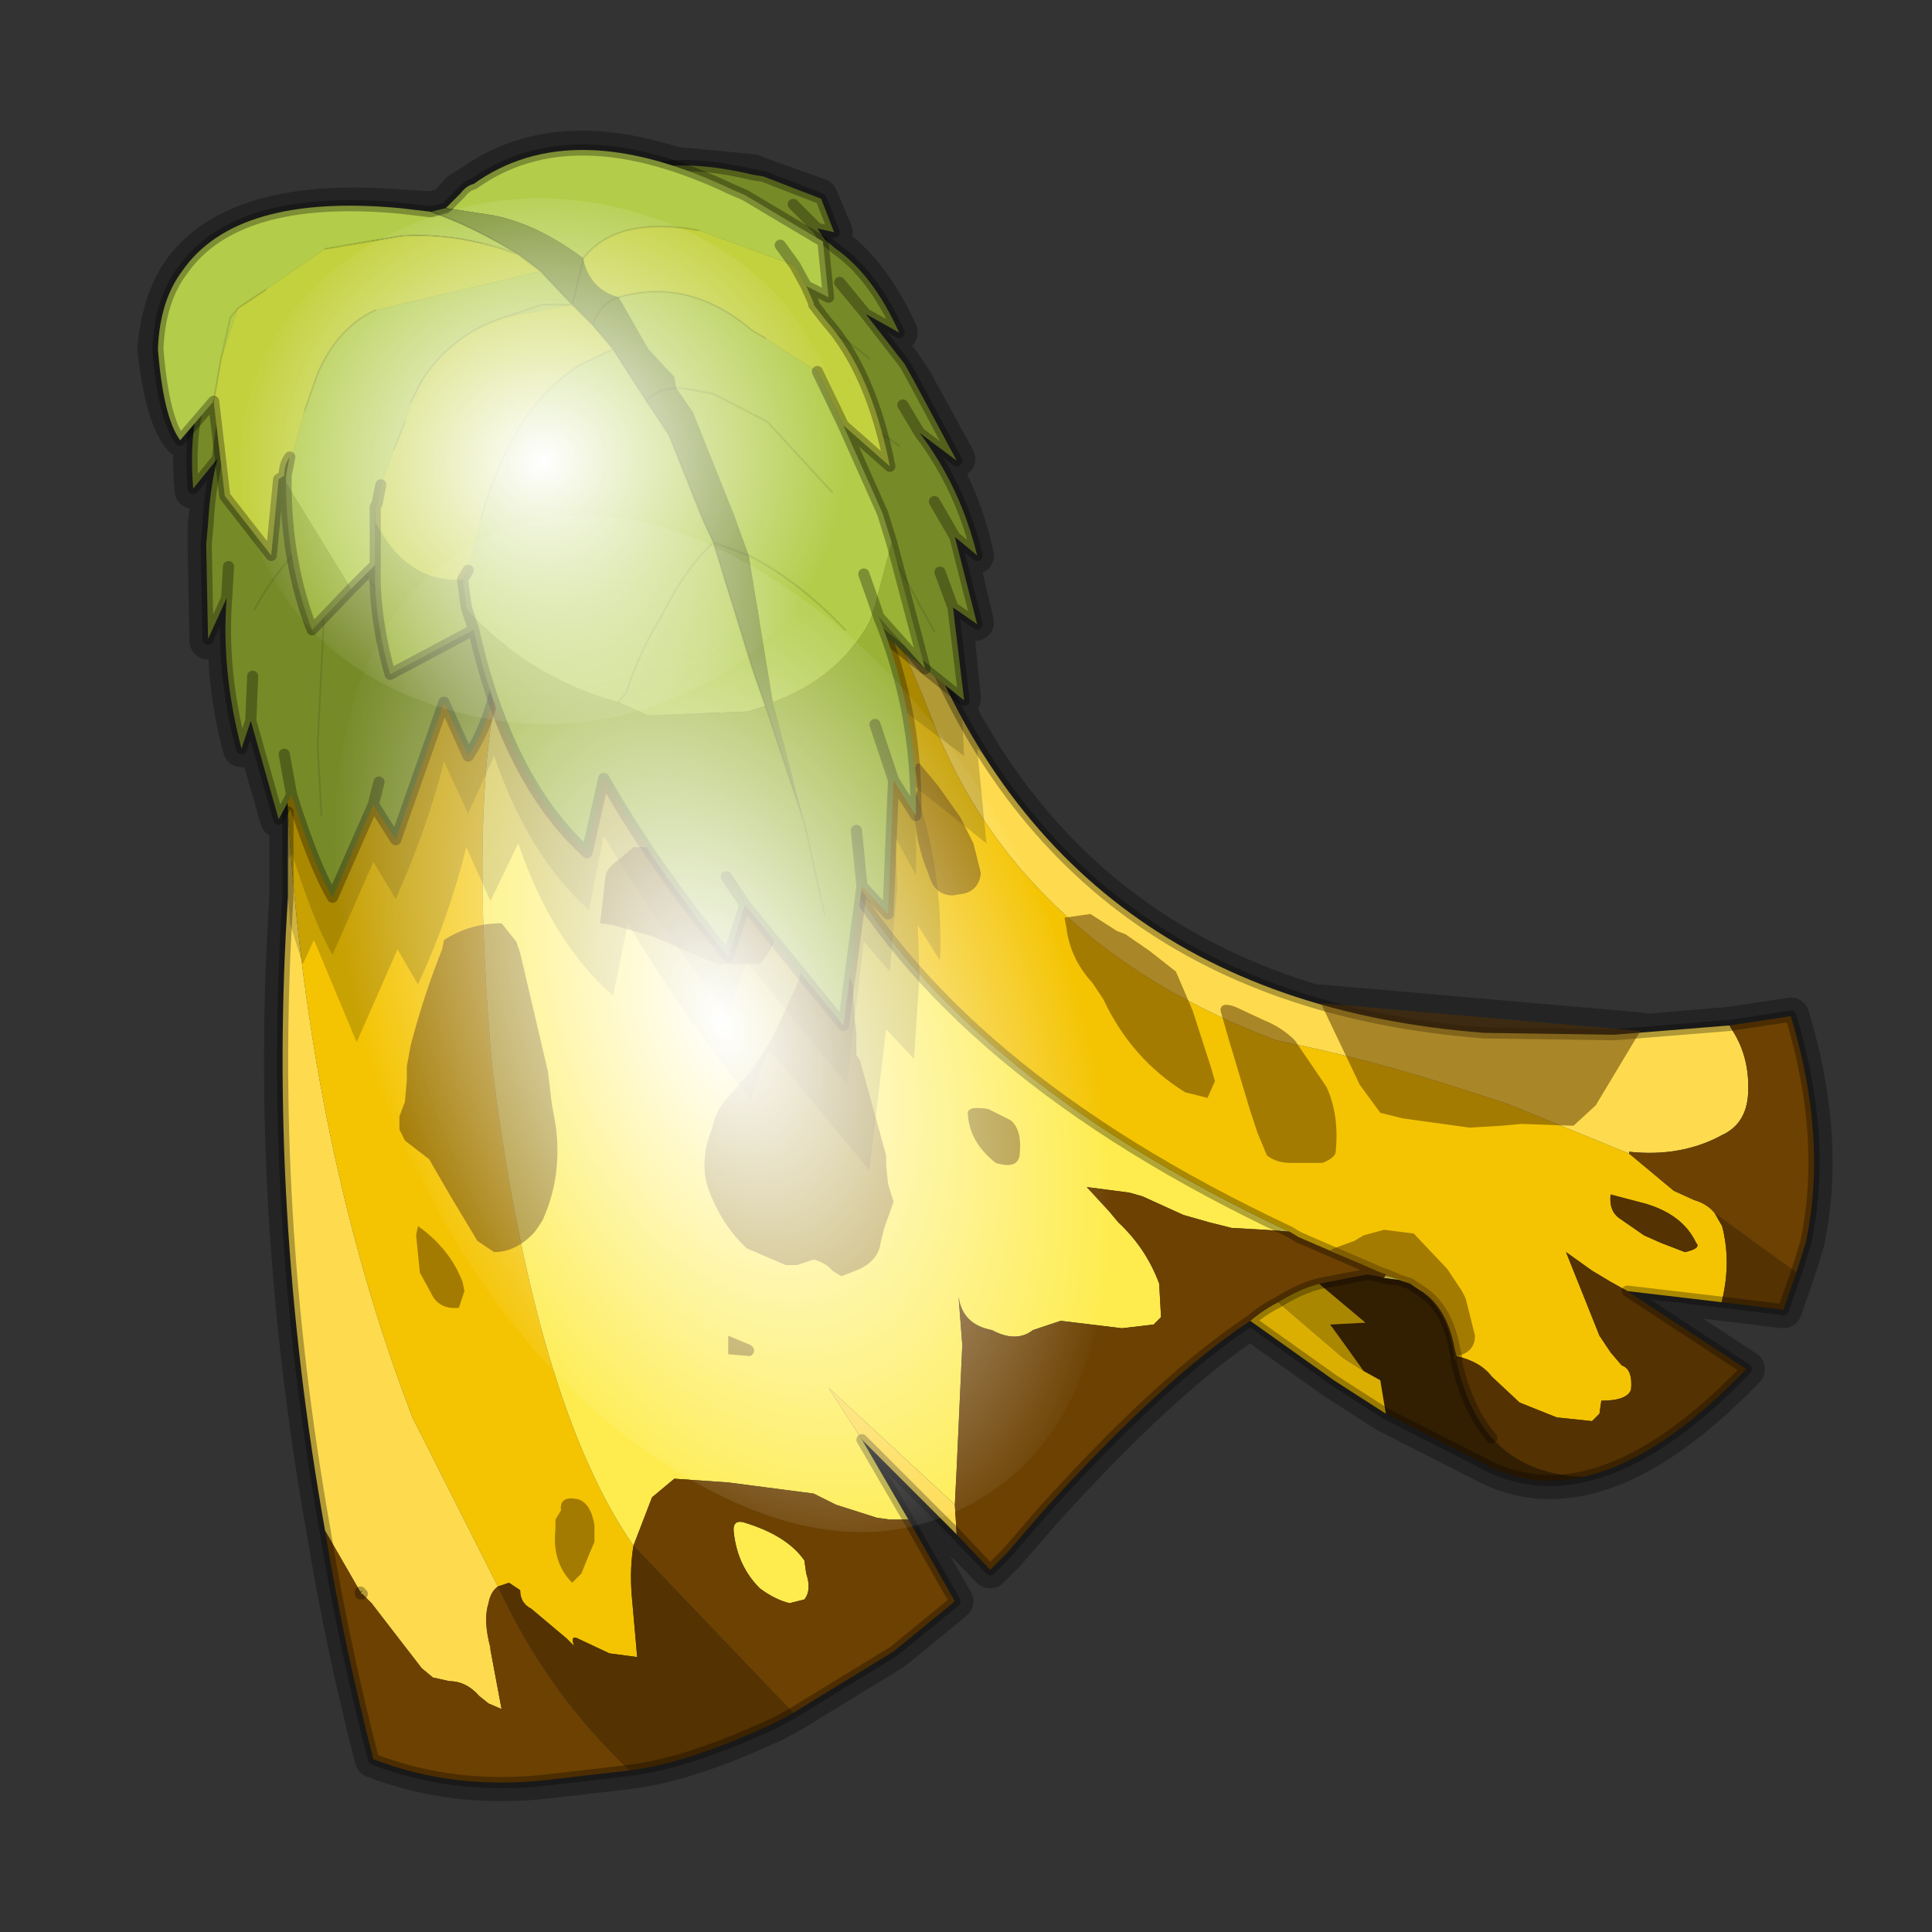 <?xml version="1.0" encoding="UTF-8" standalone="no"?>
<svg xmlns:xlink="http://www.w3.org/1999/xlink" height="520.0px" width="520.0px" xmlns="http://www.w3.org/2000/svg">
  <rect width="100%" height="100%" fill="#333333" stroke="none"/>
  <g transform="matrix(10.0, 0.0, 0.0, 10.0, 0.0, 0.0)">
    <use height="52.0" transform="matrix(1.0, 0.0, 0.0, 1.0, 0.0, 0.0)" width="52.0" xlink:href="#shape0"/>
    <use height="136.85" transform="matrix(0.132, 0.0, 0.049, 0.2, 6.31, 13.873)" width="148.25" xlink:href="#sprite0"/>
    <use height="136.85" transform="matrix(0.109, -0.014, 0.013, 0.103, 5.637, 6.405)" width="148.25" xlink:href="#sprite0"/>
  </g>
  <defs>
    <g id="shape0" transform="matrix(1.0, 0.0, 0.0, 1.0, 0.0, 0.0)">
      <path d="M52.0 0.0 L52.0 52.0 0.0 52.0 0.0 0.0 52.0 0.0" fill="#795fa9" fill-opacity="0.0" fill-rule="evenodd" stroke="none"/>
      <path d="M24.3 9.8 L23.25 8.45 24.2 8.95 Q23.5 7.4 22.5 6.65 L22.2 6.4 22.0 6.1 22.45 6.25 22.05 5.3 20.5 4.75 20.25 4.65 18.15 4.45 Q14.9 3.4 12.75 4.9 L12.35 5.15 12.0 5.55 11.6 5.65 10.75 5.6 Q6.4 5.25 4.9 7.25 4.3 8.1 4.2 9.4 4.4 11.25 4.9 11.8 L5.25 11.4 Q5.1 12.2 5.2 13.2 L5.8 12.35 5.55 14.1 5.55 14.65 5.6 17.25 6.15 16.15 Q5.95 18.1 6.5 20.15 L6.75 19.45 7.5 22.05 7.7 21.6 7.75 21.85 7.75 23.15 7.75 24.15 Q7.2 32.5 8.75 41.2 9.25 44.25 10.05 47.35 12.25 48.2 14.8 47.9 L16.95 47.65 Q18.55 47.45 20.9 46.35 L21.35 46.1 24.05 44.45 25.7 43.1 23.2 38.75 26.65 42.25 27.1 41.8 28.05 40.7 Q31.3 37.1 33.65 35.55 L35.9 37.15 37.3 38.05 40.05 39.45 Q41.25 40.05 42.6 39.75 44.65 39.3 47.0 36.85 L43.8 34.75 46.35 35.05 48.0 35.25 48.35 34.25 48.6 33.45 Q49.2 30.65 48.2 27.35 L46.55 27.6 44.15 27.8 44.15 27.75 35.55 27.0 35.55 27.05 Q29.65 25.35 26.45 20.3 L26.0 19.55 25.5 18.55 25.45 18.45 25.9 18.8 25.65 16.3 26.25 16.75 25.7 14.4 26.25 14.95 Q25.85 13.1 24.75 11.6 L25.75 12.35 24.6 10.25 24.3 9.8 M9.75 42.8 L9.7 42.9 9.7 42.85 9.75 42.8" fill="none" stroke="#000000" stroke-linecap="round" stroke-linejoin="round" stroke-opacity="0.302" stroke-width="1.0"/>
      <path d="M7.75 21.85 L7.7 20.65 Q7.25 14.0 4.8 10.35 11.3 8.15 17.9 8.25 L19.8 9.5 Q23.2 14.5 25.1 19.4 27.45 25.4 34.35 28.0 36.85 28.5 39.3 29.3 L40.55 29.7 43.85 31.05 45.05 32.05 45.6 32.3 Q45.95 32.4 46.15 32.65 L46.35 33.0 Q46.6 33.95 46.35 35.0 L46.35 35.05 43.8 34.75 43.35 34.5 42.85 34.2 42.15 33.7 43.05 35.95 43.35 36.4 43.65 36.75 Q43.95 36.85 43.9 37.4 43.8 37.7 43.1 37.7 L43.05 38.05 42.85 38.25 41.9 38.15 40.9 37.75 40.15 37.05 Q39.85 36.65 39.2 36.5 L39.15 36.3 Q38.95 35.2 38.25 34.75 L37.95 34.55 37.65 34.45 37.3 34.3 37.15 34.25 34.95 33.3 34.7 33.15 Q25.55 28.85 22.3 22.75 18.45 15.3 15.6 14.75 12.15 16.3 13.25 28.75 14.4 37.8 17.05 41.6 16.95 42.2 17.0 42.9 L17.15 44.6 16.4 44.5 15.55 44.1 Q15.35 44.0 15.45 44.3 L15.25 44.1 14.3 43.3 Q14.0 43.15 14.0 42.8 L13.7 42.6 13.4 42.7 11.1 38.15 Q8.3 30.85 7.75 21.85 M43.6 32.8 L44.25 33.25 44.7 33.45 45.35 33.7 Q45.8 33.6 45.65 33.45 45.3 32.7 44.3 32.4 L43.35 32.15 Q43.3 32.6 43.6 32.8" fill="#f4c402" fill-rule="evenodd" stroke="none"/>
      <path d="M17.05 41.6 Q14.4 37.8 13.25 28.75 12.15 16.3 15.6 14.75 18.45 15.3 22.3 22.75 25.55 28.85 34.7 33.15 L34.05 33.1 33.15 33.05 32.55 32.9 31.85 32.7 30.75 32.2 30.4 32.1 29.25 31.95 29.85 32.6 30.1 32.9 Q30.85 33.6 31.2 34.55 L31.25 35.45 31.05 35.65 30.2 35.75 28.55 35.55 27.8 35.8 Q27.35 36.15 26.7 35.8 25.9 35.65 25.8 34.9 L25.9 36.2 25.75 39.5 25.7 40.5 22.3 37.35 23.2 38.75 24.45 40.9 23.95 40.9 23.6 40.85 22.5 40.5 21.9 40.2 19.6 39.9 18.15 39.8 17.55 40.3 17.05 41.6 M37.3 34.3 L37.65 34.45 37.25 34.4 37.3 34.3 M19.75 41.25 Q19.7 40.85 20.1 41.0 21.2 41.35 21.65 42.0 L21.7 42.35 Q21.85 42.8 21.65 43.05 L21.25 43.15 Q20.85 43.05 20.45 42.75 19.85 42.15 19.75 41.25" fill="#feec4e" fill-rule="evenodd" stroke="none"/>
      <path d="M13.4 42.7 L13.7 42.6 14.0 42.8 Q14.0 43.15 14.3 43.3 L15.25 44.1 15.45 44.3 Q15.35 44.0 15.55 44.1 L16.4 44.5 17.15 44.6 17.0 42.9 Q16.95 42.2 17.05 41.6 L21.35 46.1 20.9 46.35 Q18.55 47.45 16.95 47.65 14.75 45.6 13.4 42.7 M39.2 36.5 Q39.85 36.65 40.15 37.05 L40.9 37.75 41.9 38.15 42.85 38.25 43.05 38.05 43.1 37.7 Q43.8 37.7 43.9 37.4 43.95 36.85 43.65 36.75 L43.35 36.4 43.05 35.95 42.15 33.7 42.85 34.2 43.35 34.5 43.8 34.75 47.0 36.85 Q44.65 39.3 42.6 39.75 41.05 39.7 40.15 38.7 39.5 37.95 39.2 36.65 L39.2 36.5 M46.35 35.05 L46.35 35.0 Q46.6 33.95 46.35 33.0 L46.15 32.65 48.35 34.25 48.0 35.25 46.35 35.05 M43.6 32.8 Q43.3 32.6 43.35 32.15 L44.3 32.4 Q45.3 32.7 45.65 33.45 45.8 33.6 45.35 33.7 L44.7 33.45 44.25 33.25 43.6 32.8" fill="#543201" fill-rule="evenodd" stroke="none"/>
      <path d="M7.75 21.85 Q8.3 30.85 11.1 38.15 L13.4 42.7 Q13.2 42.85 13.15 43.15 13.0 43.6 13.2 44.35 L13.2 44.4 13.5 46.0 13.15 45.85 12.9 45.65 Q12.55 45.25 12.1 45.25 L11.65 45.15 11.35 44.9 10.0 43.15 9.75 42.9 9.7 42.9 9.75 42.9 9.7 42.9 9.75 42.8 9.7 42.85 8.75 41.2 Q7.2 32.5 7.75 24.15 L7.75 21.85 M43.85 31.05 L40.55 29.7 39.3 29.3 Q36.85 28.5 34.35 28.0 27.45 25.4 25.1 19.4 23.2 14.5 19.8 9.5 22.6 11.75 24.45 16.05 28.2 26.9 39.95 27.8 L43.45 27.85 46.55 27.6 46.7 27.85 Q47.1 28.55 47.05 29.45 47.0 30.25 46.35 30.55 45.25 31.15 43.85 31.0 L43.85 31.05 M23.2 38.75 L22.3 37.35 25.7 40.5 25.75 41.3 23.2 38.75" fill="#fedb4e" fill-rule="evenodd" stroke="none"/>
      <path d="M37.65 34.45 L37.95 34.55 38.25 34.75 Q38.95 35.2 39.15 36.3 L39.2 36.5 39.2 36.65 Q39.5 37.95 40.15 38.7 41.05 39.7 42.6 39.75 41.25 40.05 40.05 39.45 L37.3 38.05 37.2 37.45 37.15 37.15 36.7 36.9 36.2 36.2 35.8 35.65 36.75 35.6 35.5 34.55 36.8 34.3 37.1 34.35 37.25 34.4 37.65 34.45" fill="#321e01" fill-rule="evenodd" stroke="none"/>
      <path d="M34.4 35.05 Q34.95 34.7 35.5 34.55 L36.75 35.6 35.8 35.65 36.2 36.2 36.7 36.9 37.15 37.15 36.7 36.9 36.15 36.55 34.4 35.05" fill="#a98701" fill-rule="evenodd" stroke="none"/>
      <path d="M37.3 38.05 L35.9 37.15 33.65 35.55 Q34.0 35.25 34.4 35.05 L36.15 36.55 36.7 36.9 37.15 37.15 37.2 37.45 37.3 38.05" fill="#dbaf02" fill-rule="evenodd" stroke="none"/>
      <path d="M34.7 33.15 L34.95 33.3 37.15 34.25 37.3 34.3 37.25 34.4 37.1 34.35 36.8 34.3 35.5 34.55 Q34.95 34.7 34.4 35.05 34.0 35.25 33.65 35.55 31.3 37.1 28.05 40.7 L27.1 41.8 26.65 42.25 25.75 41.3 25.7 40.5 25.75 39.5 25.9 36.2 25.8 34.9 Q25.9 35.65 26.7 35.8 27.35 36.15 27.8 35.8 L28.55 35.55 30.2 35.75 31.05 35.65 31.25 35.45 31.2 34.55 Q30.85 33.6 30.1 32.9 L29.85 32.6 29.25 31.95 30.4 32.1 30.75 32.2 31.85 32.7 32.55 32.9 33.15 33.05 34.05 33.1 34.7 33.15 M46.15 32.65 Q45.95 32.4 45.6 32.3 L45.05 32.05 43.85 31.05 43.85 31.0 Q45.25 31.15 46.35 30.55 47.0 30.25 47.05 29.45 47.1 28.55 46.7 27.85 L46.55 27.6 48.2 27.35 Q49.2 30.65 48.6 33.45 L48.35 34.25 46.15 32.65 M8.75 41.2 L9.7 42.85 9.7 42.9 9.75 42.9 10.0 43.15 11.35 44.9 11.65 45.15 12.1 45.25 Q12.55 45.25 12.9 45.65 L13.15 45.85 13.5 46.0 13.2 44.4 13.2 44.35 Q13.0 43.6 13.15 43.15 13.2 42.85 13.4 42.7 14.75 45.6 16.95 47.65 L14.8 47.9 Q12.25 48.2 10.05 47.35 9.25 44.25 8.75 41.2 M21.35 46.1 L17.05 41.6 17.55 40.3 18.15 39.8 19.6 39.9 21.9 40.2 22.5 40.5 23.6 40.85 23.95 40.9 24.45 40.9 25.7 43.1 24.05 44.45 21.35 46.1 M19.75 41.25 Q19.85 42.15 20.45 42.75 20.85 43.05 21.25 43.15 L21.65 43.05 Q21.85 42.8 21.7 42.35 L21.65 42.0 Q21.2 41.35 20.1 41.0 19.7 40.85 19.75 41.25" fill="#6c4102" fill-rule="evenodd" stroke="none"/>
      <path d="M22.3 22.75 Q25.55 28.85 34.7 33.15 L34.95 33.3 37.15 34.25 37.3 34.3 37.65 34.45 37.95 34.55 38.25 34.75 Q38.95 35.2 39.15 36.3 L39.2 36.5 39.2 36.65 Q39.5 37.95 40.15 38.7 M43.8 34.75 L46.35 35.05 48.0 35.25 48.35 34.25 48.6 33.45 Q49.2 30.65 48.2 27.35 L46.55 27.6 43.45 27.85 39.95 27.8 Q28.2 26.9 24.45 16.05 22.6 11.75 19.8 9.5 L17.9 8.25 Q11.3 8.15 4.8 10.35 7.25 14.0 7.7 20.65 M7.75 21.85 L7.75 24.15 Q7.2 32.5 8.75 41.2 9.25 44.25 10.05 47.35 12.25 48.2 14.8 47.9 L16.95 47.65 Q18.55 47.45 20.9 46.35 L21.35 46.1 24.05 44.45 25.7 43.1 24.45 40.9 23.2 38.75 M9.7 42.9 L9.75 42.9 M9.7 42.9 L9.7 42.85 M43.8 34.75 L47.0 36.85 Q44.65 39.3 42.6 39.75 41.25 40.05 40.05 39.45 L37.3 38.05 35.9 37.15 33.65 35.55 Q31.3 37.1 28.05 40.7 L27.1 41.8 26.65 42.25 25.75 41.3 23.2 38.75 M33.65 35.55 Q34.0 35.25 34.4 35.05 34.95 34.7 35.5 34.55 L36.8 34.3 37.1 34.35 37.25 34.4 37.65 34.45" fill="none" stroke="#000000" stroke-linecap="round" stroke-linejoin="round" stroke-opacity="0.302" stroke-width="0.3"/>
      <path d="M25.9 19.35 L25.95 20.35 23.95 18.85 Q24.75 21.05 24.65 23.55 L24.1 22.55 24.15 23.9 23.95 26.15 23.25 25.35 22.8 29.2 20.1 25.9 19.6 27.25 Q17.7 24.95 16.25 22.5 L15.85 24.5 Q14.2 23.0 13.3 20.35 L12.6 21.9 11.95 20.5 Q11.5 22.3 10.65 24.2 L10.05 23.2 8.95 25.7 Q8.45 24.85 7.85 22.95 L7.75 23.15 Q7.65 17.65 6.45 13.9 L5.4 11.4 5.6 11.15 5.7 11.05 Q7.2 9.15 11.4 9.5 L12.25 9.55 12.65 9.45 13.05 9.05 13.45 8.8 Q13.75 8.55 14.1 8.4 L17.9 8.25 19.8 9.5 Q22.6 11.75 24.45 16.05 25.05 17.85 25.9 19.35" fill="#000000" fill-opacity="0.302" fill-rule="evenodd" stroke="none"/>
      <path d="M7.75 23.15 L7.85 22.95 Q8.45 24.85 8.95 25.7 L10.05 23.2 10.65 24.2 Q11.5 22.3 11.95 20.5 L12.6 21.9 13.3 20.35 Q14.2 23.0 15.85 24.5 L16.25 22.5 Q17.7 24.95 19.6 27.25 L20.1 25.9 22.8 29.2 23.25 25.35 23.95 26.15 24.15 23.9 24.1 22.55 24.65 23.55 Q24.75 21.05 23.95 18.85 L25.95 20.35 25.9 19.35 26.45 20.3 26.3 20.15 26.55 22.7 24.6 21.15 Q25.4 23.4 25.3 25.85 L24.7 24.9 24.75 26.25 24.6 28.5 23.85 27.7 23.4 31.5 20.7 28.25 20.2 29.6 Q18.35 27.3 16.9 24.85 L16.5 26.8 Q14.85 25.35 13.95 22.7 L13.2 24.25 12.55 22.8 Q12.1 24.65 11.25 26.5 L10.7 25.55 9.6 28.05 8.45 25.3 8.15 25.95 7.8 24.85 7.8 24.7 7.75 24.15 7.75 23.15" fill="#000000" fill-opacity="0.18" fill-rule="evenodd" stroke="none"/>
      <path d="M24.75 20.55 L25.25 21.15 25.85 22.0 26.2 22.7 26.4 23.5 Q26.35 23.95 25.95 24.05 L25.65 24.1 Q25.15 24.1 25.0 23.55 24.6 22.6 24.6 21.6 L24.7 21.25 24.65 20.8 Q24.6 20.6 24.7 20.55 L24.75 20.55 M21.7 19.85 Q21.7 19.4 21.85 19.05 L22.1 19.25 22.25 20.0 21.95 20.35 21.7 19.85 M21.4 15.8 L21.65 15.75 22.2 16.2 Q22.45 16.45 22.35 16.9 21.7 16.65 21.35 16.0 L21.4 15.8 M22.8 25.75 Q22.8 26.2 22.95 26.5 L23.0 27.4 23.05 27.8 23.05 28.4 23.15 28.55 23.85 31.1 23.85 31.35 23.9 31.85 24.05 32.35 23.8 33.05 23.7 33.45 Q23.65 33.9 23.15 34.15 L22.65 34.35 22.4 34.2 Q22.25 34.0 21.9 33.9 L21.45 34.05 21.15 34.05 20.1 33.6 Q19.4 32.95 19.05 31.95 18.85 31.3 19.1 30.55 L19.2 30.25 Q19.25 30.0 19.45 29.7 L20.15 28.9 20.5 28.4 20.75 28.0 20.9 27.7 21.5 26.4 21.55 26.2 22.35 25.55 22.4 25.5 22.8 25.75 M13.05 10.15 Q14.2 10.25 15.0 11.15 15.65 11.9 15.6 12.85 L15.35 14.5 15.1 14.95 14.25 16.3 Q14.05 16.9 12.85 18.1 L11.7 19.15 11.3 19.2 11.0 19.2 10.65 18.85 10.55 18.65 10.55 17.95 10.55 17.75 10.5 17.55 10.55 17.4 11.4 15.6 11.85 14.6 Q12.2 14.0 12.05 13.1 L11.85 12.85 Q11.35 12.65 11.05 12.0 10.95 11.9 11.0 11.7 L11.3 10.85 Q11.5 10.45 11.85 10.2 L12.45 10.05 13.05 10.15 M30.05 25.05 L30.3 25.15 30.95 25.6 31.65 26.15 31.95 26.85 32.1 27.2 32.6 28.75 32.7 29.1 32.5 29.55 31.9 29.4 Q30.45 28.5 29.7 26.9 L29.4 26.45 Q28.8 25.8 28.7 24.95 L28.65 24.7 29.35 24.6 30.05 25.05 M21.4 21.4 L21.45 21.95 21.3 22.2 21.25 22.2 Q21.2 21.95 20.9 22.0 L20.0 22.1 19.6 21.75 19.05 20.8 19.0 20.65 Q18.7 19.4 18.9 18.25 L18.95 17.95 19.25 17.95 19.55 17.75 19.6 17.75 20.3 18.2 21.0 19.25 Q21.45 20.25 21.4 21.4 M10.05 13.6 Q10.25 13.4 10.5 13.35 L11.05 13.7 Q11.1 13.95 11.3 13.85 L11.15 14.05 10.25 15.3 9.8 15.65 9.35 15.65 Q9.1 14.75 9.55 14.2 L10.05 13.6 M11.95 25.3 Q12.65 24.85 13.5 24.85 L13.9 25.35 14.0 25.65 14.75 28.85 14.85 29.7 14.95 30.25 Q15.15 31.65 14.6 32.85 L14.4 33.15 Q13.9 33.7 13.3 33.7 L12.85 33.4 12.1 32.15 11.55 31.2 10.9 30.7 10.75 30.4 10.75 30.05 10.9 29.65 10.95 29.05 10.95 28.7 11.05 28.15 Q11.4 26.8 11.9 25.55 L11.95 25.3 M16.7 23.1 L17.05 22.8 17.45 22.8 Q18.9 22.55 20.2 23.3 L20.75 23.85 20.95 24.3 20.95 24.85 Q20.9 25.45 20.45 25.95 L19.5 25.95 19.3 25.95 17.55 25.2 16.5 24.9 16.15 24.85 16.2 24.45 16.3 23.55 Q16.35 23.35 16.7 23.1 M18.3 20.2 L17.85 21.2 17.45 21.45 17.0 21.55 Q16.45 21.6 16.45 20.95 L16.5 20.65 16.8 19.75 17.05 19.5 17.35 19.25 Q17.8 19.25 18.1 19.6 L18.25 20.2 18.3 20.2 M20.2 36.5 L19.6 36.45 19.6 35.95 20.2 36.2 Q20.4 36.35 20.2 36.5 M12.5 34.75 L12.35 35.2 Q11.8 35.25 11.6 34.8 L11.3 34.25 11.2 33.25 11.25 33.0 Q12.1 33.6 12.45 34.5 L12.5 34.75 M35.95 31.0 Q35.95 31.15 35.6 31.3 L34.75 31.3 Q34.35 31.3 34.1 31.1 L33.85 30.5 33.65 29.9 33.05 27.9 32.85 27.2 Q32.85 26.95 33.25 27.1 L34.0 27.45 Q34.5 27.65 34.85 28.0 L35.7 29.25 Q36.05 30.0 35.95 31.0 M40.95 30.25 L40.4 30.3 39.55 30.35 37.75 30.1 37.15 29.95 36.6 29.2 35.55 27.0 44.15 27.75 42.95 29.75 42.35 30.3 40.95 30.25 M14.95 40.9 L15.1 40.65 Q15.05 40.25 15.55 40.35 15.9 40.45 16.0 41.05 L16.0 41.5 15.85 41.85 15.65 42.35 15.4 42.6 Q14.85 42.05 14.95 41.15 L14.95 40.9 M38.05 33.2 L38.95 34.15 39.35 34.75 39.45 34.95 39.7 35.95 Q39.7 36.4 39.2 36.5 L39.15 36.65 Q39.05 35.35 38.2 34.7 37.85 34.45 37.3 34.35 L35.8 33.65 35.9 33.6 36.45 33.4 36.7 33.25 37.25 33.1 38.05 33.2 M27.45 31.0 Q27.45 31.5 26.8 31.3 26.1 30.75 26.05 30.0 26.0 29.75 26.6 29.85 L27.2 30.15 Q27.5 30.4 27.45 31.0" fill="#543201" fill-opacity="0.502" fill-rule="evenodd" stroke="none"/>
      <path d="M12.75 13.55 Q11.35 10.85 9.55 10.45 L9.8 9.9 9.2 9.4 Q7.7 9.1 6.85 10.45 7.7 9.1 9.2 9.4 L9.8 9.9 10.0 9.5 9.65 8.65 9.6 8.55 Q8.8 7.8 7.35 8.25 8.8 7.8 9.6 8.55 L9.65 8.65 10.0 9.5 9.8 9.9 9.55 10.45 Q11.35 10.85 12.75 13.55 M13.45 11.2 L13.15 10.8 Q11.85 9.35 10.0 9.5 L10.8 8.4 Q11.7 7.85 12.7 7.85 L14.2 8.0 12.7 7.85 Q11.7 7.85 10.8 8.4 L10.0 9.5 Q11.85 9.35 13.15 10.8 L13.45 11.2 M6.05 8.6 L5.75 9.45 6.05 8.6 M6.6 7.45 Q9.25 5.6 11.45 7.1 L11.8 7.35 12.1 7.45 12.65 7.3 Q16.65 6.6 17.7 9.75 L17.75 11.55 16.95 10.85 17.2 12.75 16.7 14.0 16.2 12.5 15.9 12.1 16.1 12.6 Q16.55 14.15 16.4 15.55 L14.9 14.35 15.25 16.55 13.55 15.75 Q13.65 18.8 12.6 20.35 L11.95 18.9 10.65 22.6 10.05 21.65 8.95 24.15 Q8.45 23.3 7.85 21.4 L7.5 22.05 6.75 19.4 6.5 20.15 Q5.95 18.05 6.1 16.1 L5.6 17.2 5.55 14.65 5.6 14.1 Q5.65 13.15 5.85 12.35 L5.2 13.15 Q5.05 11.3 5.6 10.2 L5.75 9.9 5.75 9.45 5.4 9.8 5.25 8.65 6.4 7.6 6.6 7.45 M6.0 11.2 L5.85 12.35 6.0 11.2 M6.85 16.4 Q7.45 15.3 8.2 14.65 L8.75 14.45 Q8.65 15.6 8.7 16.95 L8.55 20.05 8.65 21.95 8.55 20.05 8.7 16.95 Q8.65 15.6 8.75 14.45 L8.2 14.65 Q7.45 15.3 6.85 16.4 M6.15 15.25 L6.1 16.1 6.15 15.25 M9.15 11.5 L9.55 10.45 9.15 11.5 Q8.9 12.6 8.8 13.85 L8.75 14.45 8.8 13.85 Q8.9 12.6 9.15 11.5 8.9 11.25 8.55 11.25 L8.45 11.25 Q7.2 11.5 6.3 13.65 7.2 11.5 8.45 11.25 L8.55 11.25 Q8.9 11.25 9.15 11.5 M14.4 12.75 L14.6 13.15 14.7 13.5 14.9 14.35 14.7 13.5 14.6 13.15 14.4 12.75 M14.0 12.0 L13.75 11.45 14.0 12.0 M13.55 15.75 L13.45 15.35 13.4 14.8 13.35 14.55 13.4 14.8 13.45 15.35 13.55 15.75 M10.8 8.4 L12.1 7.45 10.8 8.4 M15.45 8.6 Q16.35 9.0 16.95 10.85 16.35 9.0 15.45 8.6 M13.55 9.25 Q14.6 9.65 15.45 11.15 14.6 9.65 13.55 9.25 M7.65 20.3 L7.85 21.4 7.65 20.3 M6.8 18.2 L6.75 19.4 6.8 18.2 M10.2 21.05 L10.05 21.65 10.2 21.05 M11.25 17.45 Q10.0 15.45 8.75 14.45 10.0 15.45 11.25 17.45" fill="#778a28" fill-rule="evenodd" stroke="none"/>
      <path d="M5.75 9.45 L6.05 8.6 M6.6 7.45 Q9.25 5.6 11.45 7.1 L11.8 7.35 12.1 7.45 12.65 7.3 Q16.65 6.6 17.7 9.75 L17.75 11.55 16.95 10.85 17.2 12.75 16.7 14.0 16.2 12.5 15.9 12.1 16.1 12.6 Q16.55 14.15 16.4 15.55 L14.9 14.35 15.25 16.55 13.55 15.75 Q13.65 18.8 12.6 20.35 L11.95 18.9 10.65 22.6 10.05 21.65 8.95 24.15 Q8.45 23.3 7.85 21.4 L7.5 22.05 6.75 19.4 6.5 20.15 Q5.95 18.05 6.1 16.1 L5.6 17.2 5.55 14.65 5.6 14.1 Q5.65 13.15 5.85 12.35 L5.2 13.15 Q5.05 11.3 5.6 10.2 L5.75 9.9 5.75 9.45 5.4 9.8 5.25 8.65 6.4 7.6 6.6 7.45 M5.85 12.35 L6.0 11.2 M6.1 16.1 L6.15 15.25 M14.9 14.35 L14.7 13.5 14.6 13.15 14.4 12.75 M13.35 14.55 L13.4 14.8 13.45 15.35 13.55 15.75 M10.05 21.65 L10.2 21.05 M6.75 19.4 L6.8 18.2 M7.85 21.4 L7.65 20.3" fill="none" stroke="#000000" stroke-linecap="round" stroke-linejoin="round" stroke-opacity="0.302" stroke-width="0.3"/>
      <path d="M6.85 10.45 Q7.7 9.1 9.2 9.4 L9.8 9.9 10.0 9.5 9.65 8.65 9.6 8.55 Q8.8 7.8 7.35 8.25 M14.2 8.0 L12.7 7.85 Q11.7 7.85 10.8 8.4 L10.0 9.5 Q11.85 9.35 13.15 10.8 L13.45 11.2 M9.8 9.9 L9.55 10.45 Q11.35 10.85 12.75 13.55 M8.65 21.95 L8.55 20.05 8.7 16.95 Q8.65 15.6 8.75 14.45 L8.2 14.65 Q7.45 15.3 6.85 16.4 M8.75 14.45 L8.8 13.85 Q8.9 12.6 9.15 11.5 8.9 11.25 8.55 11.25 L8.45 11.25 Q7.2 11.5 6.3 13.65 M9.55 10.45 L9.15 11.5 M13.75 11.45 L14.0 12.0 M15.45 11.15 Q14.6 9.65 13.55 9.25 M16.95 10.85 Q16.35 9.0 15.45 8.6 M12.1 7.45 L10.8 8.4 M8.75 14.45 Q10.0 15.45 11.25 17.45" fill="none" stroke="#000000" stroke-linecap="round" stroke-linejoin="round" stroke-opacity="0.102" stroke-width="0.05"/>
      <path d="M17.4 11.3 Q17.45 8.7 18.9 7.9 L18.45 7.55 Q18.45 7.1 18.8 6.95 19.95 6.3 21.45 7.25 19.95 6.3 18.8 6.95 18.45 7.1 18.45 7.55 L18.0 7.2 17.95 6.5 18.0 6.35 Q18.4 5.6 19.9 5.6 18.4 5.6 18.0 6.35 L17.95 6.5 18.0 7.2 18.45 7.55 18.9 7.9 Q17.45 8.7 17.4 11.3 M15.65 9.5 L15.7 9.1 Q16.25 7.6 18.0 7.2 L16.8 6.55 14.75 6.65 13.4 7.15 14.75 6.65 16.8 6.55 18.0 7.2 Q16.25 7.6 15.7 9.1 L15.65 9.5 M20.25 4.7 Q16.9 3.9 15.55 5.7 L15.4 6.0 15.1 6.15 14.6 6.2 Q10.5 6.65 11.0 9.5 11.45 10.6 11.8 10.95 L12.2 10.15 12.2 10.2 12.9 11.75 13.9 12.65 13.7 11.3 13.75 10.9 13.85 11.35 Q14.15 12.75 14.95 13.8 L15.75 12.45 16.45 14.3 17.7 13.2 Q19.0 15.7 20.75 16.7 L20.7 15.35 23.6 18.0 23.7 17.05 25.95 18.85 25.65 16.35 26.3 16.8 25.7 14.45 26.3 14.95 Q25.85 13.1 24.75 11.65 L25.75 12.4 24.6 10.25 24.35 9.8 23.3 8.45 24.2 8.95 Q23.5 7.4 22.5 6.7 L22.2 6.45 22.0 6.15 22.45 6.25 22.1 5.35 20.55 4.75 20.25 4.7 M24.3 10.9 L24.75 11.65 24.3 10.9 M21.35 5.5 L22.0 6.15 21.35 5.5 M24.2 12.0 Q23.2 11.25 22.15 11.0 L21.55 10.95 22.75 12.95 24.3 15.45 25.15 17.0 24.3 15.45 22.75 12.95 21.55 10.95 22.15 11.0 Q23.2 11.25 24.2 12.0 M22.6 7.6 L23.3 8.45 22.6 7.6 M19.75 8.7 L18.9 7.9 19.75 8.7 21.25 10.45 21.55 10.95 21.25 10.45 19.75 8.7 20.25 8.3 20.35 8.3 Q21.6 8.15 23.4 9.65 21.6 8.15 20.35 8.3 L20.25 8.3 19.75 8.7 M15.5 11.05 L15.5 11.4 15.55 11.7 15.75 12.45 15.55 11.7 15.5 11.4 15.5 11.05 M15.45 10.35 L15.5 9.8 15.45 10.35 M17.7 13.2 L17.55 12.85 17.35 12.4 17.3 12.2 17.35 12.4 17.55 12.85 17.7 13.2 M16.8 6.55 L15.1 6.15 16.8 6.55 M14.65 8.0 Q13.8 8.6 13.8 10.0 13.8 8.6 14.65 8.0 M12.55 7.95 Q11.9 8.55 12.2 10.15 11.9 8.55 12.55 7.95 M25.15 13.5 L25.7 14.45 25.15 13.5 M25.3 15.4 L25.65 16.35 25.3 15.4 M23.3 16.7 L23.7 17.05 23.3 16.7 M20.6 14.05 Q20.85 12.1 21.55 10.95 20.85 12.1 20.6 14.05" fill="#778a28" fill-rule="evenodd" stroke="none"/>
      <path d="M20.25 4.7 Q16.9 3.9 15.55 5.7 L15.4 6.0 15.1 6.15 14.6 6.2 Q10.5 6.65 11.0 9.5 11.45 10.6 11.8 10.95 L12.2 10.15 12.2 10.2 12.9 11.75 13.9 12.65 13.7 11.3 13.75 10.9 13.85 11.35 Q14.15 12.75 14.95 13.8 L15.75 12.45 16.45 14.3 17.7 13.2 Q19.0 15.7 20.75 16.7 L20.7 15.35 23.6 18.0 23.7 17.05 25.95 18.85 25.65 16.35 26.3 16.8 25.7 14.45 26.3 14.95 Q25.85 13.1 24.75 11.65 L25.75 12.4 24.6 10.25 24.35 9.8 23.3 8.45 24.2 8.95 Q23.5 7.4 22.5 6.7 L22.2 6.45 22.0 6.15 22.45 6.25 22.1 5.35 20.55 4.75 20.25 4.7 M22.0 6.15 L21.35 5.5 M24.75 11.65 L24.3 10.9 M23.3 8.45 L22.6 7.6 M15.75 12.45 L15.55 11.7 15.5 11.4 15.5 11.05 M17.3 12.2 L17.35 12.4 17.55 12.85 17.7 13.2 M23.7 17.05 L23.3 16.7 M25.65 16.35 L25.3 15.4 M25.7 14.45 L25.15 13.5" fill="none" stroke="#000000" stroke-linecap="round" stroke-linejoin="round" stroke-opacity="0.302" stroke-width="0.3"/>
      <path d="M21.45 7.25 Q19.95 6.3 18.8 6.95 18.45 7.1 18.45 7.55 L18.0 7.2 17.95 6.5 18.0 6.35 Q18.4 5.6 19.9 5.6 M13.4 7.15 L14.75 6.65 16.8 6.55 18.0 7.2 Q16.25 7.6 15.7 9.1 L15.65 9.5 M18.45 7.55 L18.9 7.9 Q17.45 8.7 17.4 11.3 M25.15 17.0 L24.3 15.45 22.75 12.95 21.55 10.95 22.15 11.0 Q23.2 11.25 24.2 12.0 M21.55 10.95 L21.25 10.45 19.75 8.7 20.25 8.3 20.35 8.3 Q21.6 8.15 23.4 9.65 M18.9 7.9 L19.75 8.7 M15.5 9.8 L15.45 10.35 M12.2 10.15 Q11.9 8.55 12.55 7.95 M13.8 10.0 Q13.8 8.6 14.65 8.0 M15.1 6.15 L16.8 6.55 M21.55 10.95 Q20.85 12.1 20.6 14.05" fill="none" stroke="#000000" stroke-linecap="round" stroke-linejoin="round" stroke-opacity="0.102" stroke-width="0.05"/>
      <path d="M12.0 5.6 L12.4 5.2 Q12.55 5.0 12.75 4.95 15.4 3.05 19.7 5.1 L20.05 5.25 22.15 6.5 22.3 8.0 21.7 7.7 21.4 7.15 18.8 6.2 Q16.6 5.8 15.7 6.95 14.5 6.05 13.3 5.8 L12.0 5.6 M21.0 6.6 L21.4 7.15 21.0 6.6 M16.65 8.0 Q18.55 7.45 20.25 8.9 L20.6 9.1 22.0 10.0 22.7 11.45 23.75 13.8 24.0 14.6 23.55 16.3 23.25 15.45 23.55 16.3 23.4 16.75 Q22.55 18.25 20.8 18.9 L20.15 14.95 19.75 13.85 18.65 11.1 18.2 10.45 18.4 10.45 19.2 10.6 20.65 11.35 22.4 13.25 20.65 11.35 19.2 10.6 18.4 10.45 18.2 10.45 18.15 10.15 17.45 9.4 16.65 8.0 M10.1 15.2 L9.45 15.85 7.7 13.0 7.7 12.85 8.2 11.05 8.55 10.05 Q9.1 8.8 10.1 8.35 L14.55 7.3 15.4 8.2 14.6 8.2 13.55 8.55 14.6 8.2 15.4 8.2 13.55 8.55 Q12.15 9.0 11.35 10.25 L11.25 10.45 11.05 10.85 10.9 11.35 10.6 12.1 10.25 13.05 10.15 13.55 10.1 13.65 10.1 14.05 10.1 15.2 M5.75 10.8 L4.85 11.85 Q4.4 11.25 4.25 9.4 4.3 8.1 4.9 7.3 6.35 5.2 10.75 5.6 L11.6 5.7 Q12.75 6.1 13.95 6.85 12.35 6.25 10.8 6.35 L8.75 6.7 7.15 7.8 6.4 8.3 5.95 9.65 5.75 10.8 M22.75 16.95 Q21.45 15.6 20.15 14.95 21.45 15.6 22.75 16.95 M16.5 9.4 L17.4 10.8 18.0 11.7 18.9 13.95 19.2 14.6 Q18.4 15.35 17.8 16.6 17.25 17.45 16.85 18.65 L16.65 18.9 16.85 18.65 Q17.25 17.45 17.8 16.6 18.4 15.35 19.2 14.6 L20.25 18.0 20.6 19.0 20.15 19.15 17.45 19.25 16.65 18.9 16.15 18.75 Q14.1 18.05 12.6 16.45 L12.55 16.35 12.45 15.6 12.6 15.35 12.95 13.95 Q13.8 10.9 15.65 9.8 L16.5 9.4 M6.4 8.3 L6.2 8.55 5.95 9.65 6.2 8.55 6.4 8.3" fill="#b3cc4a" fill-rule="evenodd" stroke="none"/>
      <path d="M12.0 5.6 L13.3 5.8 Q14.5 6.05 15.7 6.95 L15.7 7.0 Q15.9 7.8 16.65 8.0 L17.45 9.4 18.15 10.15 18.2 10.45 18.65 11.1 19.75 13.85 20.15 14.95 19.2 14.6 20.15 14.95 20.8 18.9 21.65 22.15 20.6 19.0 20.25 18.0 19.2 14.6 18.9 13.95 18.0 11.7 17.4 10.8 16.5 9.4 15.95 8.75 Q16.15 8.15 16.65 8.0 16.15 8.15 15.95 8.75 L15.4 8.2 14.55 7.3 13.95 6.85 Q12.75 6.1 11.6 5.7 L12.0 5.6 M18.2 10.45 Q17.7 10.45 17.4 10.8 17.7 10.45 18.2 10.45 M15.4 8.2 L15.7 7.0 15.4 8.2" fill="#809536" fill-rule="evenodd" stroke="none"/>
      <path d="M24.0 14.6 L24.9 18.0 23.65 16.6 Q24.7 19.15 24.65 21.95 L24.05 21.0 23.9 24.6 23.2 23.85 22.7 27.6 20.05 24.35 19.6 25.75 Q17.65 23.4 16.25 20.95 L15.8 22.95 Q13.65 21.0 12.75 16.95 L10.5 18.15 Q10.05 16.55 10.1 15.2 L10.1 14.05 Q10.95 15.7 12.45 15.6 L12.55 16.35 12.6 16.45 Q14.1 18.05 16.15 18.75 L16.65 18.9 17.45 19.25 20.15 19.15 20.6 19.0 21.65 22.15 20.8 18.9 Q22.55 18.25 23.4 16.75 L23.55 16.3 24.0 14.6 M9.45 15.85 L8.4 16.95 Q7.7 15.15 7.7 13.0 L9.45 15.85 M12.55 16.35 L12.6 16.5 12.75 16.95 12.6 16.5 12.55 16.35 M23.55 16.3 L23.65 16.6 23.55 16.3 M22.2 24.65 L21.65 22.15 22.2 24.65 M23.55 19.5 L24.05 21.0 23.55 19.5 M19.55 23.6 L20.05 24.35 19.55 23.6 M23.05 22.35 L23.2 23.85 23.05 22.35" fill="#9ab235" fill-rule="evenodd" stroke="none"/>
      <path d="M15.7 6.95 Q16.6 5.8 18.8 6.2 L21.4 7.15 21.7 7.7 21.9 8.15 21.9 8.2 22.25 8.65 Q23.45 10.0 23.95 12.55 L22.7 11.45 22.0 10.0 20.6 9.1 20.25 8.9 Q18.55 7.45 16.65 8.0 15.9 7.8 15.7 7.0 L15.7 6.95 M7.7 12.85 L7.7 12.8 7.8 12.3 Q7.65 12.5 7.65 12.8 L7.5 12.9 7.3 14.95 6.05 13.35 5.75 10.8 5.95 9.65 6.4 8.3 7.15 7.8 8.75 6.7 10.8 6.35 Q12.35 6.25 13.95 6.85 L14.55 7.3 10.1 8.35 Q9.1 8.8 8.55 10.05 L8.2 11.05 7.7 12.85 M15.95 8.75 L16.5 9.4 15.65 9.8 Q13.8 10.9 12.95 13.95 L12.6 15.35 12.45 15.6 Q10.95 15.7 10.1 14.05 L10.1 13.65 10.15 13.55 10.25 13.05 10.6 12.1 10.9 11.35 11.05 10.85 11.25 10.45 11.35 10.25 Q12.15 9.0 13.55 8.55 L15.4 8.2 15.95 8.75" fill="#c4d13f" fill-rule="evenodd" stroke="none"/>
      <path d="M21.7 7.7 L22.3 8.0 22.15 6.5 20.05 5.25 19.7 5.1 Q15.4 3.05 12.75 4.95 12.55 5.0 12.4 5.2 L12.0 5.6 M21.4 7.15 L21.0 6.6 M22.7 11.45 L23.95 12.55 Q23.45 10.0 22.25 8.65 L21.9 8.2 21.9 8.15 21.7 7.7 21.4 7.15 M22.0 10.0 L22.7 11.45 23.75 13.8 24.0 14.6 24.9 18.0 23.65 16.6 Q24.7 19.15 24.65 21.95 L24.05 21.0 23.9 24.6 23.2 23.85 22.7 27.6 20.05 24.35 19.6 25.75 Q17.65 23.4 16.25 20.95 L15.8 22.95 Q13.65 21.0 12.75 16.95 L10.5 18.15 Q10.05 16.55 10.1 15.2 L9.45 15.85 8.4 16.95 Q7.7 15.15 7.7 13.0 L7.7 12.85 7.7 12.8 7.8 12.3 Q7.65 12.5 7.65 12.8 L7.5 12.9 7.3 14.95 6.05 13.35 5.75 10.8 4.85 11.85 Q4.4 11.25 4.25 9.4 4.3 8.1 4.9 7.3 6.35 5.2 10.75 5.6 L11.6 5.7 12.0 5.6 M12.6 15.35 L12.45 15.6 12.55 16.35 M12.75 16.95 L12.6 16.5 12.55 16.35 M23.55 16.3 L23.25 15.45 M23.65 16.6 L23.55 16.3 M23.2 23.85 L23.05 22.35 M20.05 24.35 L19.55 23.6 M24.05 21.0 L23.55 19.5 M10.1 14.05 L10.1 13.65 10.15 13.55 10.25 13.05 M10.1 15.2 L10.1 14.05" fill="none" stroke="#000000" stroke-linecap="round" stroke-linejoin="round" stroke-opacity="0.302" stroke-width="0.3"/>
      <path d="M15.7 6.95 Q16.6 5.8 18.8 6.2 M16.65 8.0 Q18.55 7.45 20.25 8.9 L20.6 9.1 M20.15 14.95 Q21.45 15.6 22.75 16.95 M22.4 13.25 L20.65 11.35 19.2 10.6 18.4 10.45 18.2 10.45 M16.65 8.0 Q16.15 8.15 15.95 8.75 L16.5 9.4 17.4 10.8 Q17.7 10.45 18.2 10.45 M15.7 7.0 L15.4 8.2 15.95 8.75 M15.7 7.0 L15.7 6.95 M13.55 8.55 L14.6 8.2 15.4 8.2 14.55 7.3 M10.1 8.35 Q9.1 8.8 8.55 10.05 L8.2 11.05 M8.75 6.7 L10.8 6.35 Q12.35 6.25 13.95 6.85 12.75 6.1 11.6 5.7 M11.05 10.85 L11.25 10.45 11.35 10.25 Q12.15 9.0 13.55 8.55 M16.5 9.4 L15.65 9.8 Q13.8 10.9 12.95 13.95 M16.65 18.9 L16.85 18.65 Q17.25 17.45 17.8 16.6 18.4 15.35 19.2 14.6 L18.9 13.95 18.0 11.7 17.4 10.8 M13.95 6.85 L14.55 7.3 M21.65 22.15 L22.2 24.65 M19.2 14.6 L20.15 14.95 M20.6 19.0 L20.25 18.0 19.2 14.6 M21.65 22.15 L20.6 19.0 M5.75 10.8 L5.95 9.65 6.2 8.55 6.4 8.3 7.15 7.8 M10.6 12.1 L10.9 11.35" fill="none" stroke="#000000" stroke-linecap="round" stroke-linejoin="round" stroke-opacity="0.102" stroke-width="0.05"/>
    </g>
    <g id="sprite0" transform="matrix(1.0, 0.0, 0.0, 1.0, 73.5, 65.0)">
      <use height="136.85" transform="matrix(1.0, 0.0, 0.0, 1.0, -73.5, -65.0)" width="148.25" xlink:href="#shape1"/>
    </g>
    <g id="shape1" transform="matrix(1.0, 0.0, 0.0, 1.0, 73.5, 65.0)">
      <path d="M36.65 -54.65 Q60.05 -42.0 69.75 -17.95 80.55 8.9 68.0 34.1 55.45 59.35 26.8 68.2 -1.8 77.05 -29.7 64.3 -57.6 51.6 -68.45 24.75 -79.3 -2.05 -66.75 -27.25 L-66.7 -27.3 Q-54.1 -52.5 -25.5 -61.4 3.1 -70.2 31.0 -57.5 L36.65 -54.65" fill="url(#gradient0)" fill-rule="evenodd" stroke="none"/>
    </g>
    <radialGradient cx="0" cy="0" gradientTransform="matrix(0.091, 0.0, 0.0, 0.091, 0.6, 3.4)" gradientUnits="userSpaceOnUse" id="gradient0" r="819.2" spreadMethod="pad">
      <stop offset="0.0" stop-color="#ffffff"/>
      <stop offset="1.0" stop-color="#ffffff" stop-opacity="0.0"/>
    </radialGradient>
  </defs>
</svg>
